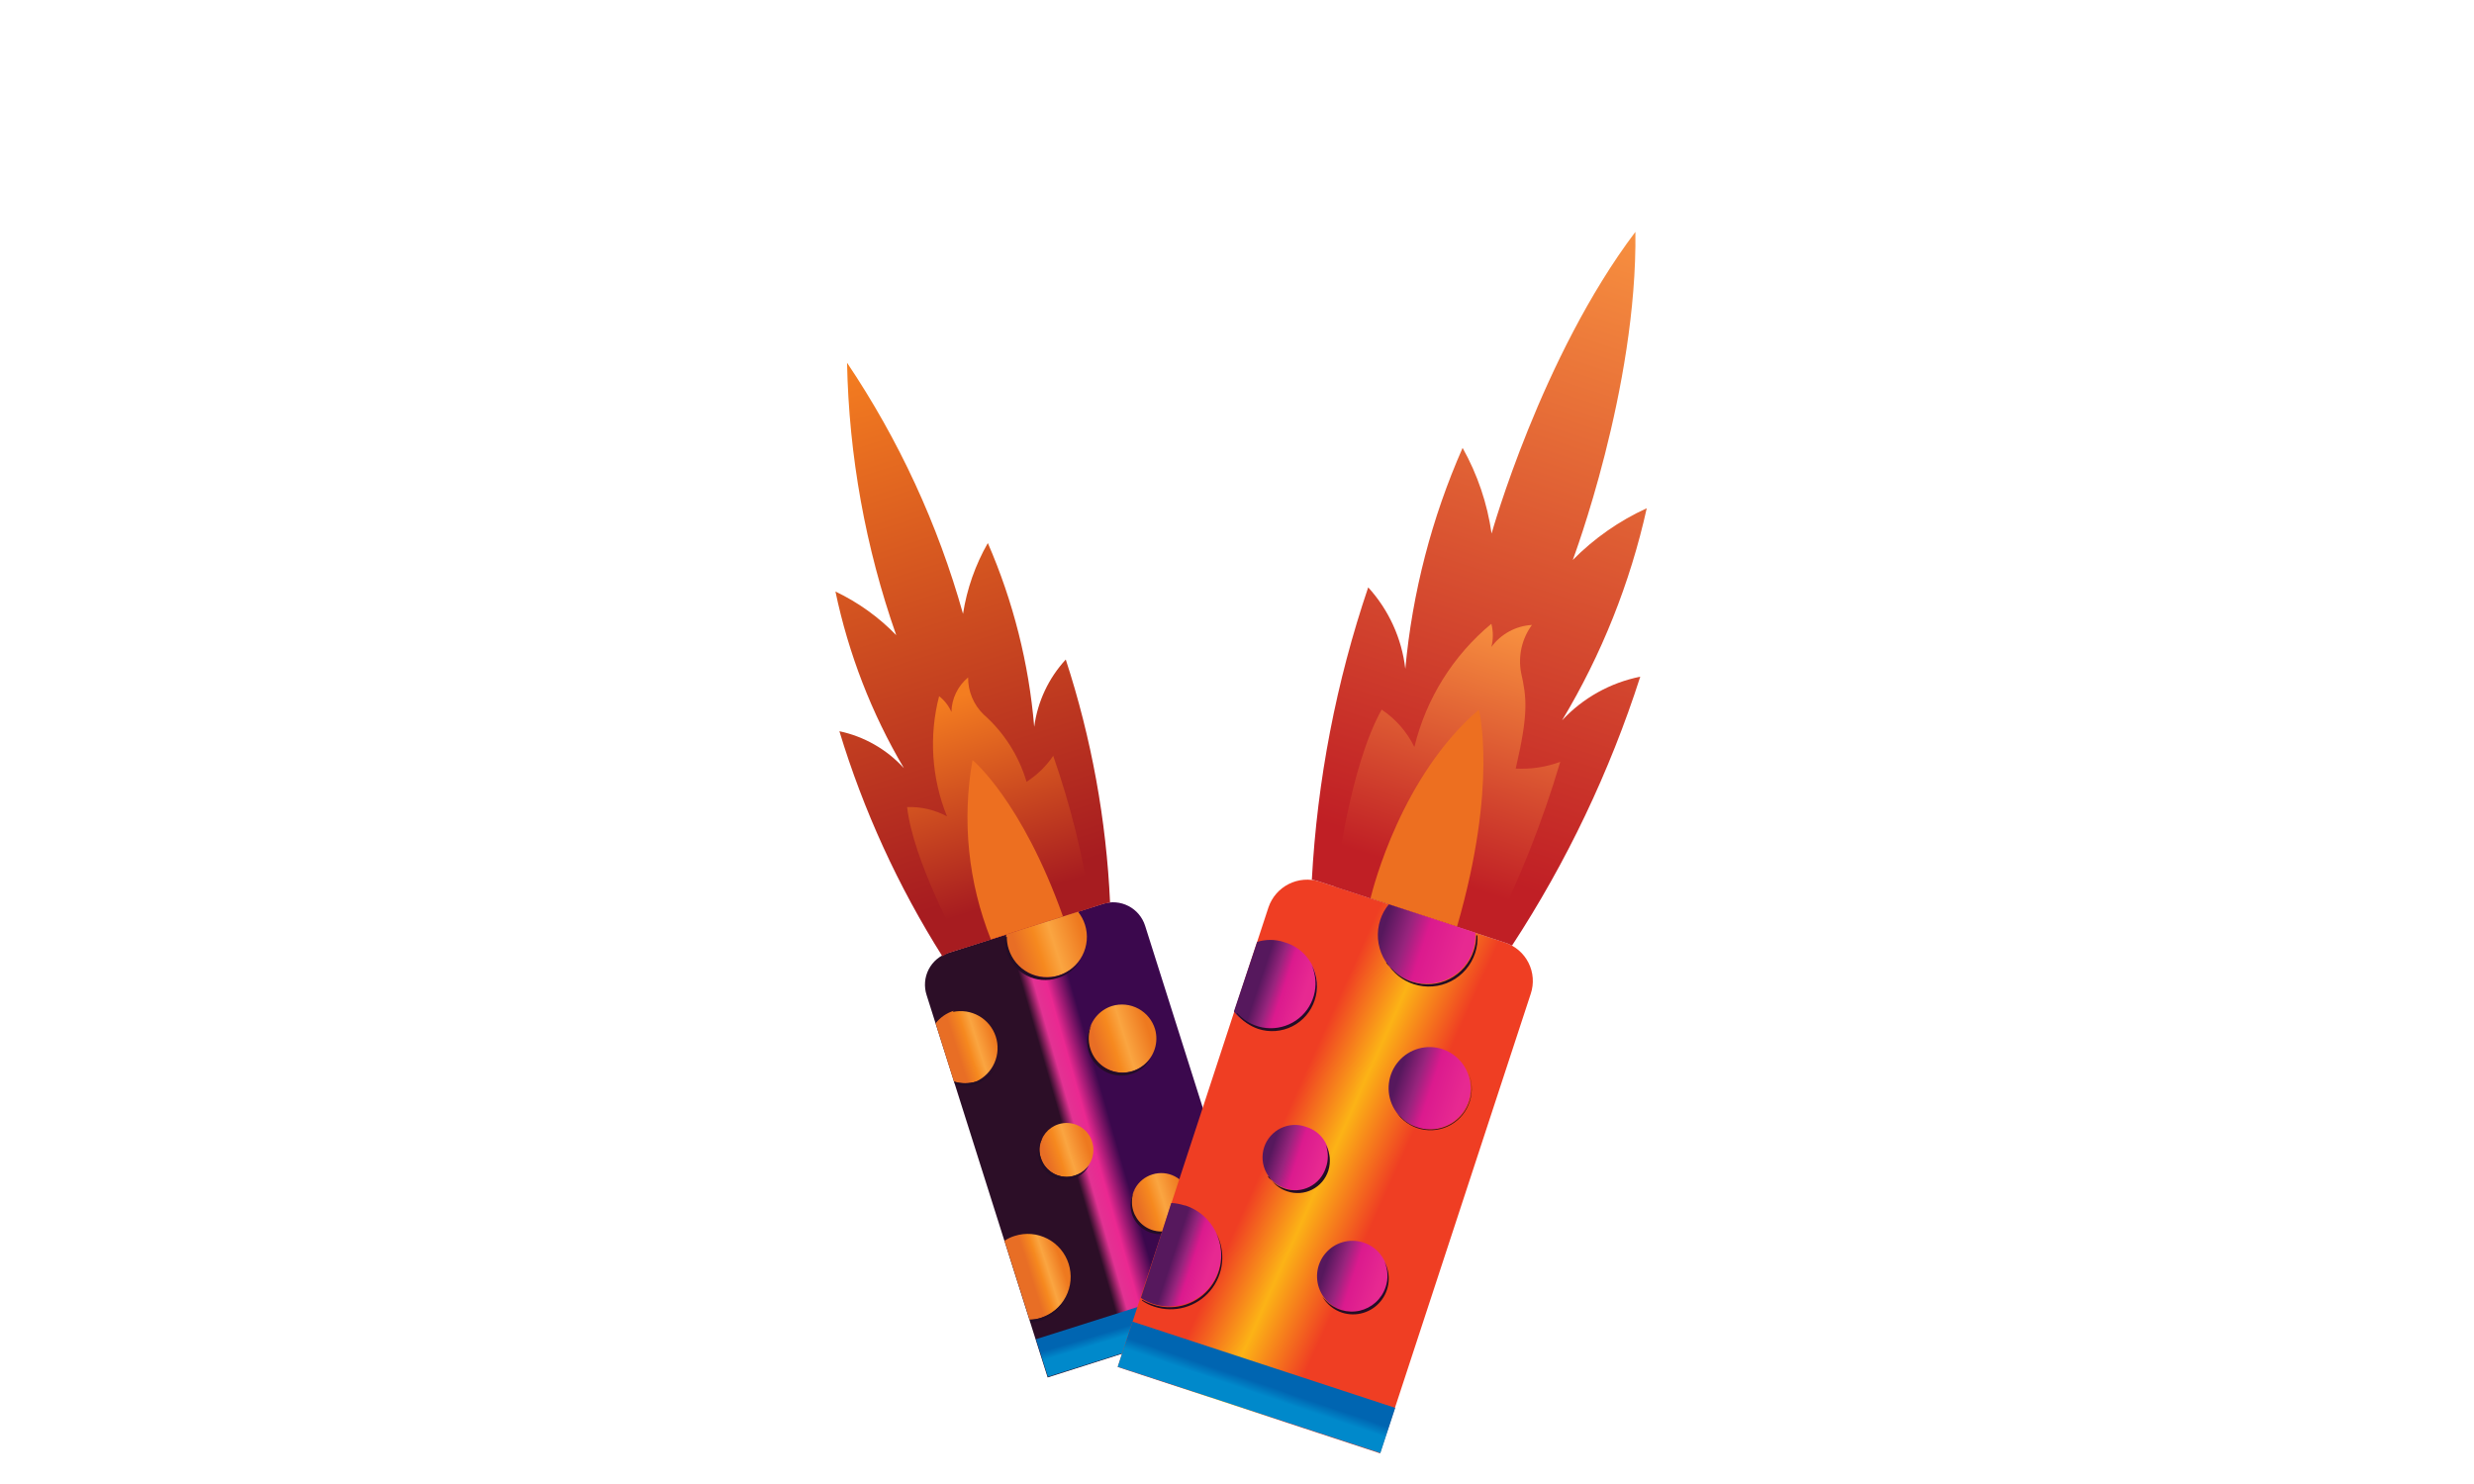 <svg width="320" height="192" viewBox="0 0 320 192" fill="none" xmlns="http://www.w3.org/2000/svg">
<g clip-path="url(#clip0_9_463)" filter="url(#filter0_d_9_463)">
<path fill-rule="evenodd" clip-rule="evenodd" d="M122.671 121.275L142.651 114.941C143.749 114.592 144.94 114.693 145.964 115.222C146.987 115.751 147.759 116.665 148.111 117.763L163.771 167.207L135.511 176.213L119.851 126.739C119.674 126.195 119.607 125.621 119.653 125.051C119.699 124.481 119.858 123.926 120.12 123.418C120.383 122.909 120.743 122.458 121.181 122.091C121.619 121.723 122.125 121.446 122.671 121.275Z" fill="url(#paint0_linear_9_463)"/>
<path fill-rule="evenodd" clip-rule="evenodd" d="M121.891 121.725C116.166 112.66 111.686 102.865 108.571 92.605C111.781 93.284 114.698 94.954 116.911 97.378C112.735 90.297 109.746 82.579 108.061 74.532C110.996 75.929 113.659 77.84 115.921 80.176C111.945 68.84 109.798 56.943 109.561 44.932C116.256 54.892 121.319 65.857 124.561 77.414C125.065 74.192 126.153 71.089 127.771 68.258C131.053 75.803 133.08 83.834 133.771 92.034C134.203 88.781 135.628 85.741 137.851 83.328C141.17 93.499 143.097 104.072 143.581 114.76L142.741 114.94L122.761 121.275C122.455 121.392 122.163 121.543 121.891 121.725Z" fill="url(#paint1_linear_9_463)"/>
<path fill-rule="evenodd" clip-rule="evenodd" d="M124.38 120.735C123.78 119.654 118.14 109.387 117.33 102.422C119.126 102.354 120.908 102.768 122.49 103.623C120.493 98.683 120.135 93.231 121.47 88.072C122.162 88.609 122.708 89.311 123.06 90.114C123.08 89.257 123.283 88.415 123.656 87.643C124.029 86.871 124.562 86.189 125.22 85.641C125.212 86.536 125.386 87.423 125.732 88.249C126.077 89.075 126.587 89.821 127.23 90.444C129.86 92.767 131.783 95.784 132.78 99.15C134.145 98.274 135.319 97.13 136.23 95.788C138.451 102.17 140.088 108.742 141.12 115.421L124.38 120.735Z" fill="url(#paint2_linear_9_463)"/>
<path fill-rule="evenodd" clip-rule="evenodd" d="M128.16 119.534C125.229 112.17 124.408 104.134 125.79 96.328C125.79 96.328 132.15 101.552 137.49 116.562L128.16 119.534Z" fill="#ED6F20"/>
<path d="M162.256 162.307L134 171.266L135.54 176.131L163.796 167.172L162.256 162.307Z" fill="url(#paint3_linear_9_463)"/>
<path fill-rule="evenodd" clip-rule="evenodd" d="M149.069 149.945C148.584 150.09 148.132 150.33 147.741 150.651C147.349 150.972 147.025 151.368 146.788 151.816C146.551 152.264 146.406 152.755 146.361 153.259C146.316 153.764 146.372 154.273 146.525 154.756C146.679 155.238 146.927 155.686 147.255 156.072C147.583 156.457 147.985 156.774 148.437 157.002C148.889 157.231 149.382 157.367 149.887 157.403C150.392 157.438 150.9 157.373 151.379 157.21C151.857 157.064 152.301 156.823 152.685 156.502C153.069 156.181 153.385 155.787 153.614 155.342C153.843 154.897 153.981 154.411 154.02 153.912C154.059 153.413 153.997 152.912 153.839 152.437C153.536 151.474 152.863 150.671 151.969 150.204C151.075 149.737 150.032 149.644 149.069 149.945Z" fill="url(#paint4_linear_9_463)"/>
<path fill-rule="evenodd" clip-rule="evenodd" d="M131.25 157.901C130.781 158.044 130.336 158.256 129.93 158.531L133.17 168.739C133.659 168.732 134.145 168.651 134.61 168.498C136.014 168.052 137.184 167.067 137.862 165.758C138.54 164.449 138.67 162.924 138.225 161.518C137.779 160.113 136.794 158.943 135.486 158.264C134.178 157.586 132.654 157.455 131.25 157.901Z" fill="url(#paint5_linear_9_463)"/>
<path fill-rule="evenodd" clip-rule="evenodd" d="M136.889 143.46C136.234 143.669 135.656 144.067 135.227 144.605C134.799 145.142 134.538 145.795 134.48 146.48C134.421 147.165 134.566 147.852 134.897 148.455C135.228 149.058 135.73 149.549 136.34 149.866C136.95 150.184 137.64 150.314 138.323 150.24C139.006 150.165 139.652 149.89 140.179 149.449C140.706 149.008 141.091 148.42 141.285 147.76C141.479 147.1 141.474 146.398 141.269 145.741C141.136 145.301 140.916 144.891 140.623 144.536C140.329 144.182 139.968 143.89 139.56 143.677C139.151 143.465 138.705 143.336 138.246 143.298C137.788 143.261 137.326 143.316 136.889 143.46Z" fill="url(#paint6_linear_9_463)"/>
<path fill-rule="evenodd" clip-rule="evenodd" d="M143.85 128.149C143.022 128.407 142.288 128.904 141.74 129.577C141.192 130.251 140.855 131.071 140.771 131.935C140.687 132.8 140.859 133.67 141.267 134.436C141.675 135.203 142.3 135.832 143.063 136.245C143.826 136.658 144.695 136.836 145.559 136.758C146.423 136.679 147.245 136.347 147.922 135.803C148.598 135.26 149.1 134.528 149.363 133.701C149.626 132.873 149.639 131.986 149.4 131.151C149.06 130.018 148.285 129.066 147.245 128.503C146.205 127.94 144.984 127.813 143.85 128.149Z" fill="url(#paint7_linear_9_463)"/>
<path fill-rule="evenodd" clip-rule="evenodd" d="M123.36 128.779C122.43 129.063 121.612 129.63 121.02 130.4L123.39 137.936C124.318 138.221 125.311 138.221 126.24 137.936C127.312 137.447 128.165 136.579 128.636 135.498C129.106 134.417 129.16 133.201 128.788 132.082C128.415 130.964 127.642 130.023 126.618 129.441C125.594 128.859 124.39 128.677 123.24 128.929L123.36 128.779Z" fill="url(#paint8_linear_9_463)"/>
<path fill-rule="evenodd" clip-rule="evenodd" d="M130.14 118.903C130.102 119.543 130.183 120.184 130.38 120.794C130.798 122.116 131.723 123.218 132.953 123.857C134.182 124.496 135.614 124.62 136.935 124.202C138.256 123.784 139.357 122.858 139.995 121.628C140.634 120.397 140.758 118.964 140.34 117.642C140.144 117.032 139.839 116.462 139.44 115.961L130.14 118.903Z" fill="url(#paint9_linear_9_463)"/>
<path fill-rule="evenodd" clip-rule="evenodd" d="M146.73 152.046C146.475 152.498 146.314 152.997 146.258 153.513C146.201 154.029 146.249 154.551 146.4 155.048C146.636 155.754 147.072 156.375 147.654 156.838C148.236 157.3 148.94 157.584 149.68 157.654C150.42 157.724 151.165 157.577 151.823 157.232C152.482 156.886 153.026 156.357 153.39 155.709L153 156.129C152.56 156.607 152.001 156.959 151.38 157.149C150.681 157.373 149.933 157.39 149.225 157.199C148.517 157.008 147.879 156.616 147.388 156.071C146.897 155.525 146.574 154.85 146.457 154.125C146.34 153.401 146.435 152.658 146.73 151.986V152.046ZM133.26 169.098V168.738C133.749 168.731 134.235 168.65 134.7 168.497C135.588 168.204 136.391 167.699 137.04 167.026C137.255 166.821 137.456 166.6 137.64 166.366C136.96 167.52 135.899 168.401 134.64 168.858C134.256 168.966 133.865 169.047 133.47 169.098H133.26ZM123.57 138.356L123.42 137.936C124.349 138.221 125.341 138.221 126.27 137.936C127.049 137.703 127.753 137.268 128.31 136.675C128.486 136.499 128.646 136.308 128.79 136.105C128.202 137.153 127.236 137.937 126.09 138.296C125.267 138.535 124.393 138.535 123.57 138.296V138.356ZM134.76 145.411C134.517 145.83 134.365 146.294 134.313 146.775C134.262 147.256 134.312 147.743 134.46 148.203C134.665 148.858 135.058 149.438 135.591 149.869C136.124 150.301 136.773 150.565 137.455 150.629C138.138 150.694 138.824 150.555 139.428 150.23C140.032 149.905 140.527 149.409 140.85 148.804L140.52 149.164C140.112 149.602 139.594 149.924 139.02 150.095C138.585 150.235 138.126 150.288 137.67 150.25C137.214 150.213 136.77 150.086 136.364 149.877C135.957 149.668 135.595 149.381 135.299 149.032C135.004 148.683 134.78 148.279 134.64 147.843C134.34 147.06 134.34 146.194 134.64 145.411H134.76ZM141.18 130.581C140.746 131.354 140.555 132.24 140.631 133.123C140.707 134.006 141.048 134.846 141.608 135.533C142.168 136.22 142.922 136.722 143.771 136.974C144.621 137.226 145.526 137.216 146.37 136.945C147.435 136.617 148.329 135.884 148.86 134.904C148.735 135.095 148.583 135.267 148.41 135.414C147.902 135.96 147.261 136.363 146.55 136.585C145.989 136.764 145.397 136.828 144.811 136.773C144.224 136.718 143.655 136.545 143.137 136.265C142.619 135.985 142.163 135.603 141.795 135.142C141.428 134.681 141.158 134.151 141 133.583C140.712 132.592 140.775 131.531 141.18 130.581ZM129.99 119.263C129.951 119.903 130.033 120.545 130.23 121.154C130.435 121.808 130.766 122.415 131.207 122.94C131.647 123.465 132.186 123.898 132.794 124.213C133.402 124.528 134.066 124.72 134.749 124.778C135.431 124.835 136.118 124.756 136.77 124.547C138.033 124.18 139.107 123.342 139.77 122.205C139.607 122.43 139.427 122.641 139.23 122.836C138.611 123.46 137.849 123.924 137.01 124.187C136.358 124.396 135.671 124.475 134.989 124.417C134.306 124.36 133.642 124.168 133.034 123.853C132.426 123.537 131.887 123.105 131.447 122.58C131.007 122.055 130.675 121.448 130.47 120.794C130.303 120.281 130.222 119.743 130.23 119.203L129.99 119.263Z" fill="#230D26"/>
<path fill-rule="evenodd" clip-rule="evenodd" d="M170.67 112.06L194.67 119.955C195.323 120.169 195.927 120.51 196.448 120.958C196.968 121.406 197.396 121.952 197.705 122.566C198.014 123.179 198.2 123.848 198.25 124.533C198.301 125.219 198.216 125.907 198 126.56L178.5 186.031L144.57 174.863L164.07 115.392C164.516 114.082 165.456 113 166.69 112.377C167.924 111.754 169.353 111.64 170.67 112.06Z" fill="url(#paint10_linear_9_463)"/>
<path fill-rule="evenodd" clip-rule="evenodd" d="M169.68 111.818C170.38 98.937 172.832 86.21 176.97 73.992C179.633 76.915 181.312 80.6 181.77 84.529C182.682 74.665 185.184 65.013 189.18 55.949C191.104 59.378 192.375 63.134 192.93 67.027C192.93 67.027 199.35 44.121 211.53 28C211.8 48.204 203.43 70.45 203.43 70.45C206.188 67.656 209.431 65.388 213 63.755C210.85 73.431 207.152 82.697 202.05 91.194C204.747 88.301 208.283 86.327 212.16 85.55C208.212 97.839 202.632 109.542 195.57 120.344C195.273 120.184 194.962 120.053 194.64 119.954L170.64 112.059C170.327 111.952 170.006 111.872 169.68 111.818Z" fill="url(#paint11_linear_9_463)"/>
<path fill-rule="evenodd" clip-rule="evenodd" d="M172.711 112.719C172.891 111.248 174.571 97.228 178.711 89.813C180.526 91.019 181.986 92.687 182.941 94.646C184.458 88.397 187.951 82.806 192.901 78.705C193.155 79.69 193.155 80.723 192.901 81.707C193.513 80.875 194.3 80.187 195.208 79.694C196.115 79.201 197.12 78.915 198.151 78.855C197.509 79.73 197.052 80.728 196.81 81.786C196.567 82.845 196.544 83.942 196.741 85.009C197.491 88.342 197.701 90.323 196.051 97.438C198.01 97.542 199.97 97.246 201.811 96.567C199.497 104.378 196.485 111.964 192.811 119.233L172.711 112.719Z" fill="url(#paint12_linear_9_463)"/>
<path fill-rule="evenodd" clip-rule="evenodd" d="M177.27 114.22C177.63 112.748 181.29 98.398 191.28 89.812C191.28 89.812 193.8 99.449 188.46 117.882L177.27 114.22Z" fill="#ED6F20"/>
<path d="M146.488 168.991L144.57 174.838L178.547 185.997L180.465 180.15L146.488 168.991Z" fill="url(#paint13_linear_9_463)"/>
<path fill-rule="evenodd" clip-rule="evenodd" d="M176.31 158.74C175.445 158.47 174.52 158.462 173.65 158.717C172.781 158.972 172.006 159.479 171.424 160.173C170.842 160.868 170.479 161.72 170.379 162.621C170.28 163.522 170.449 164.433 170.866 165.238C171.283 166.043 171.929 166.706 172.722 167.145C173.514 167.583 174.419 167.777 175.322 167.702C176.225 167.627 177.086 167.286 177.795 166.722C178.505 166.158 179.032 165.397 179.31 164.534C179.496 163.957 179.566 163.348 179.516 162.743C179.465 162.139 179.296 161.55 179.017 161.011C178.738 160.473 178.355 159.995 177.891 159.605C177.426 159.215 176.889 158.921 176.31 158.74Z" fill="url(#paint14_linear_9_463)"/>
<path fill-rule="evenodd" clip-rule="evenodd" d="M153.24 153.967C152.677 153.782 152.092 153.671 151.5 153.637L147.57 165.915C148.059 166.253 148.595 166.516 149.16 166.696C149.996 166.97 150.876 167.077 151.753 167.01C152.629 166.943 153.484 166.704 154.268 166.307C155.052 165.91 155.751 165.362 156.323 164.695C156.896 164.027 157.332 163.254 157.605 162.418C157.879 161.582 157.986 160.7 157.919 159.823C157.852 158.946 157.614 158.091 157.217 157.306C156.82 156.522 156.272 155.823 155.605 155.25C154.939 154.677 154.166 154.241 153.33 153.967H153.24Z" fill="url(#paint15_linear_9_463)"/>
<path fill-rule="evenodd" clip-rule="evenodd" d="M168.929 143.792C168.4 143.6 167.838 143.517 167.277 143.547C166.715 143.577 166.165 143.72 165.659 143.967C165.154 144.213 164.703 144.559 164.334 144.984C163.964 145.408 163.684 145.902 163.509 146.437C163.334 146.972 163.268 147.537 163.316 148.098C163.363 148.659 163.523 149.205 163.785 149.703C164.047 150.201 164.406 150.641 164.842 150.997C165.277 151.354 165.78 151.619 166.319 151.777C166.848 151.969 167.41 152.052 167.972 152.022C168.534 151.992 169.084 151.849 169.589 151.602C170.095 151.356 170.546 151.01 170.915 150.585C171.284 150.161 171.565 149.666 171.74 149.131C171.915 148.596 171.98 148.032 171.933 147.471C171.885 146.91 171.726 146.364 171.464 145.866C171.202 145.368 170.842 144.928 170.407 144.572C169.972 144.215 169.469 143.95 168.929 143.792Z" fill="url(#paint16_linear_9_463)"/>
<path fill-rule="evenodd" clip-rule="evenodd" d="M186.569 133.734C185.572 133.407 184.5 133.384 183.49 133.667C182.479 133.95 181.575 134.525 180.892 135.322C180.208 136.118 179.775 137.099 179.648 138.142C179.521 139.184 179.706 140.24 180.178 141.178C180.651 142.115 181.39 142.891 182.303 143.409C183.217 143.926 184.262 144.161 185.309 144.084C186.355 144.007 187.355 143.621 188.183 142.976C189.01 142.331 189.629 141.455 189.959 140.458C190.396 139.117 190.284 137.657 189.649 136.397C189.014 135.137 187.907 134.18 186.569 133.734Z" fill="url(#paint17_linear_9_463)"/>
<path fill-rule="evenodd" clip-rule="evenodd" d="M166.02 119.864C164.906 119.519 163.714 119.519 162.6 119.864L159.6 128.87C160.318 129.788 161.287 130.476 162.39 130.852C163.125 131.147 163.913 131.289 164.705 131.268C165.497 131.247 166.276 131.063 166.994 130.729C167.713 130.394 168.354 129.915 168.88 129.322C169.406 128.729 169.805 128.035 170.052 127.281C170.299 126.528 170.388 125.732 170.315 124.942C170.242 124.153 170.008 123.387 169.628 122.691C169.247 121.996 168.727 121.386 168.102 120.9C167.476 120.414 166.757 120.061 165.99 119.864H166.02Z" fill="url(#paint18_linear_9_463)"/>
<path fill-rule="evenodd" clip-rule="evenodd" d="M179.64 115C179.144 115.593 178.768 116.276 178.53 117.011C178.272 117.8 178.172 118.632 178.235 119.459C178.298 120.286 178.524 121.093 178.898 121.833C179.273 122.573 179.79 123.232 180.419 123.772C181.048 124.313 181.777 124.724 182.565 124.982C183.353 125.24 184.184 125.341 185.011 125.277C185.838 125.214 186.644 124.989 187.384 124.614C188.123 124.239 188.782 123.722 189.322 123.092C189.862 122.462 190.272 121.733 190.53 120.944C190.776 120.21 190.878 119.435 190.83 118.663L179.64 115Z" fill="url(#paint19_linear_9_463)"/>
<path fill-rule="evenodd" clip-rule="evenodd" d="M171.031 165.736C171.6 166.733 172.52 167.482 173.611 167.837C174.488 168.115 175.428 168.125 176.311 167.865C177.194 167.605 177.979 167.087 178.566 166.377C179.152 165.667 179.514 164.799 179.604 163.882C179.694 162.966 179.508 162.043 179.071 161.233C179.54 162.274 179.594 163.456 179.221 164.535C178.969 165.289 178.527 165.966 177.937 166.499C177.348 167.032 176.631 167.404 175.856 167.58C175.081 167.755 174.274 167.727 173.512 167.498C172.751 167.27 172.062 166.849 171.511 166.276C171.336 166.11 171.176 165.929 171.031 165.736ZM147.721 166.096V166.276C148.209 166.614 148.745 166.877 149.311 167.057C150.583 167.478 151.953 167.506 153.242 167.138C154.531 166.771 155.68 166.024 156.54 164.995C157.4 163.966 157.932 162.703 158.066 161.368C158.199 160.034 157.929 158.69 157.291 157.51C157.869 158.702 158.081 160.04 157.9 161.352C157.718 162.665 157.152 163.895 156.271 164.885C155.391 165.875 154.237 166.581 152.955 166.915C151.673 167.248 150.321 167.193 149.071 166.757C148.6 166.606 148.148 166.405 147.721 166.156V166.096ZM164.131 150.215C164.654 151.128 165.499 151.813 166.501 152.136C167.024 152.314 167.578 152.386 168.13 152.348C168.682 152.31 169.221 152.162 169.715 151.913C170.209 151.665 170.649 151.32 171.009 150.9C171.369 150.479 171.641 149.991 171.811 149.465C171.984 148.911 172.044 148.328 171.988 147.75C171.931 147.172 171.759 146.612 171.481 146.102C171.842 147.07 171.842 148.136 171.481 149.104C171.311 149.631 171.038 150.119 170.679 150.539C170.319 150.96 169.879 151.304 169.385 151.553C168.891 151.802 168.352 151.949 167.8 151.988C167.248 152.026 166.695 151.954 166.171 151.776C165.494 151.567 164.883 151.184 164.401 150.665C164.246 150.53 164.105 150.379 163.981 150.215H164.131ZM180.571 141.839C181.318 142.966 182.464 143.767 183.778 144.082C185.092 144.396 186.476 144.201 187.652 143.534C188.827 142.868 189.707 141.781 190.113 140.491C190.519 139.202 190.422 137.806 189.841 136.586C190.275 137.528 190.425 138.577 190.271 139.603C190.117 140.629 189.665 141.588 188.973 142.36C188.281 143.133 187.378 143.686 186.375 143.951C185.372 144.216 184.314 144.181 183.331 143.851C182.49 143.596 181.734 143.119 181.141 142.47C180.922 142.288 180.73 142.075 180.571 141.839ZM159.961 129.14C160.679 130.058 161.648 130.746 162.751 131.122C164.207 131.596 165.791 131.474 167.158 130.782C168.524 130.09 169.561 128.884 170.041 127.429C170.293 126.683 170.388 125.892 170.321 125.107C170.254 124.322 170.026 123.559 169.651 122.866C170.209 124.111 170.31 125.512 169.937 126.824C169.564 128.136 168.741 129.274 167.612 130.038C166.482 130.802 165.12 131.143 163.765 131.001C162.409 130.859 161.147 130.242 160.201 129.261L159.991 129.05L159.961 129.14ZM179.401 122.566C180.176 123.877 181.403 124.859 182.851 125.328C184.438 125.849 186.167 125.718 187.658 124.964C189.149 124.209 190.279 122.893 190.801 121.305C191.047 120.571 191.149 119.796 191.101 119.023H190.951C190.944 119.697 190.832 120.365 190.621 121.005C190.099 122.593 188.969 123.909 187.478 124.664C185.987 125.418 184.258 125.549 182.671 125.028C181.69 124.71 180.803 124.153 180.091 123.406C179.802 123.145 179.531 122.864 179.281 122.566H179.401Z" fill="#230D26"/>
</g>
<defs>
<filter id="filter0_d_9_463" x="104" y="26" width="113" height="166" filterUnits="userSpaceOnUse" color-interpolation-filters="sRGB">
<feFlood flood-opacity="0" result="BackgroundImageFix"/>
<feColorMatrix in="SourceAlpha" type="matrix" values="0 0 0 0 0 0 0 0 0 0 0 0 0 0 0 0 0 0 127 0" result="hardAlpha"/>
<feOffset dy="2"/>
<feGaussianBlur stdDeviation="2"/>
<feComposite in2="hardAlpha" operator="out"/>
<feColorMatrix type="matrix" values="0 0 0 0 0 0 0 0 0 0 0 0 0 0 0 0 0 0 0.25 0"/>
<feBlend mode="normal" in2="BackgroundImageFix" result="effect1_dropShadow_9_463"/>
<feBlend mode="normal" in="SourceGraphic" in2="effect1_dropShadow_9_463" result="shape"/>
</filter>
<linearGradient id="paint0_linear_9_463" x1="137.971" y1="145.862" x2="143.941" y2="144.153" gradientUnits="userSpaceOnUse">
<stop stop-color="#2C0E27"/>
<stop offset="0.01" stop-color="#2C0E27"/>
<stop offset="0.26" stop-color="#E33293"/>
<stop offset="0.52" stop-color="#EA2891"/>
<stop offset="1" stop-color="#3B084D"/>
</linearGradient>
<linearGradient id="paint1_linear_9_463" x1="130.891" y1="112.479" x2="109.624" y2="45.33" gradientUnits="userSpaceOnUse">
<stop stop-color="#A71C20"/>
<stop offset="1" stop-color="#F47D20"/>
</linearGradient>
<linearGradient id="paint2_linear_9_463" x1="131.34" y1="114.191" x2="123.17" y2="88.346" gradientUnits="userSpaceOnUse">
<stop stop-color="#A71C20"/>
<stop offset="1" stop-color="#F47D20"/>
</linearGradient>
<linearGradient id="paint3_linear_9_463" x1="149.044" y1="169.802" x2="148.714" y2="168.691" gradientUnits="userSpaceOnUse">
<stop stop-color="#0089CB"/>
<stop offset="1" stop-color="#0065B1"/>
</linearGradient>
<linearGradient id="paint4_linear_9_463" x1="147.329" y1="154.508" x2="153.12" y2="152.679" gradientUnits="userSpaceOnUse">
<stop stop-color="#E86E25"/>
<stop offset="0.31" stop-color="#F6891F"/>
<stop offset="0.55" stop-color="#FAA541"/>
<stop offset="1" stop-color="#EE791F"/>
</linearGradient>
<linearGradient id="paint5_linear_9_463" x1="133.32" y1="163.065" x2="137.4" y2="161.775" gradientUnits="userSpaceOnUse">
<stop stop-color="#E86E25"/>
<stop offset="0.31" stop-color="#F6891F"/>
<stop offset="0.55" stop-color="#FAA541"/>
<stop offset="1" stop-color="#EE791F"/>
</linearGradient>
<linearGradient id="paint6_linear_9_463" x1="135.269" y1="147.633" x2="140.58" y2="145.954" gradientUnits="userSpaceOnUse">
<stop stop-color="#E86E25"/>
<stop offset="0.31" stop-color="#F6891F"/>
<stop offset="0.55" stop-color="#FAA541"/>
<stop offset="1" stop-color="#EE791F"/>
</linearGradient>
<linearGradient id="paint7_linear_9_463" x1="141.81" y1="133.433" x2="148.531" y2="131.304" gradientUnits="userSpaceOnUse">
<stop stop-color="#E86E25"/>
<stop offset="0.31" stop-color="#F6891F"/>
<stop offset="0.55" stop-color="#FAA541"/>
<stop offset="1" stop-color="#EE791F"/>
</linearGradient>
<linearGradient id="paint8_linear_9_463" x1="123.72" y1="133.673" x2="128.58" y2="132.144" gradientUnits="userSpaceOnUse">
<stop stop-color="#E86E25"/>
<stop offset="0.31" stop-color="#F6891F"/>
<stop offset="0.55" stop-color="#FAA541"/>
<stop offset="1" stop-color="#EE791F"/>
</linearGradient>
<linearGradient id="paint9_linear_9_463" x1="131.94" y1="122.055" x2="140.251" y2="119.417" gradientUnits="userSpaceOnUse">
<stop stop-color="#E86E25"/>
<stop offset="0.31" stop-color="#F6891F"/>
<stop offset="0.55" stop-color="#FAA541"/>
<stop offset="1" stop-color="#EE791F"/>
</linearGradient>
<linearGradient id="paint10_linear_9_463" x1="164.97" y1="145.293" x2="182.554" y2="153.179" gradientUnits="userSpaceOnUse">
<stop stop-color="#EF3E23"/>
<stop offset="0.39" stop-color="#FCB316"/>
<stop offset="0.83" stop-color="#EF3E23"/>
<stop offset="1" stop-color="#EF3E23"/>
</linearGradient>
<linearGradient id="paint11_linear_9_463" x1="184.95" y1="109.056" x2="211.443" y2="28.431" gradientUnits="userSpaceOnUse">
<stop stop-color="#C01F25"/>
<stop offset="1" stop-color="#F78F3F"/>
</linearGradient>
<linearGradient id="paint12_linear_9_463" x1="184.231" y1="110.948" x2="194.714" y2="79.01" gradientUnits="userSpaceOnUse">
<stop stop-color="#C01F25"/>
<stop offset="1" stop-color="#F78F3F"/>
</linearGradient>
<linearGradient id="paint13_linear_9_463" x1="162.255" y1="178.184" x2="162.705" y2="176.864" gradientUnits="userSpaceOnUse">
<stop stop-color="#0089CB"/>
<stop offset="1" stop-color="#0065B1"/>
</linearGradient>
<linearGradient id="paint14_linear_9_463" x1="171.39" y1="161.982" x2="178.321" y2="164.231" gradientUnits="userSpaceOnUse">
<stop stop-color="#56185D"/>
<stop offset="0.3" stop-color="#98247D"/>
<stop offset="0.53" stop-color="#DB1A8E"/>
<stop offset="1" stop-color="#E72991"/>
</linearGradient>
<linearGradient id="paint15_linear_9_463" x1="151.68" y1="160.512" x2="156.511" y2="162.101" gradientUnits="userSpaceOnUse">
<stop stop-color="#56185D"/>
<stop offset="0.3" stop-color="#98247D"/>
<stop offset="0.53" stop-color="#DB1A8E"/>
<stop offset="1" stop-color="#E72991"/>
</linearGradient>
<linearGradient id="paint16_linear_9_463" x1="164.459" y1="146.764" x2="170.79" y2="148.832" gradientUnits="userSpaceOnUse">
<stop stop-color="#56185D"/>
<stop offset="0.3" stop-color="#98247D"/>
<stop offset="0.53" stop-color="#DB1A8E"/>
<stop offset="1" stop-color="#E72991"/>
</linearGradient>
<linearGradient id="paint17_linear_9_463" x1="180.839" y1="137.486" x2="188.88" y2="140.125" gradientUnits="userSpaceOnUse">
<stop stop-color="#56185D"/>
<stop offset="0.3" stop-color="#98247D"/>
<stop offset="0.53" stop-color="#DB1A8E"/>
<stop offset="1" stop-color="#E72991"/>
</linearGradient>
<linearGradient id="paint18_linear_9_463" x1="162.96" y1="124.937" x2="168.75" y2="126.856" gradientUnits="userSpaceOnUse">
<stop stop-color="#56185D"/>
<stop offset="0.3" stop-color="#98247D"/>
<stop offset="0.53" stop-color="#DB1A8E"/>
<stop offset="1" stop-color="#E72991"/>
</linearGradient>
<linearGradient id="paint19_linear_9_463" x1="178.62" y1="119.173" x2="188.582" y2="122.441" gradientUnits="userSpaceOnUse">
<stop stop-color="#56185D"/>
<stop offset="0.3" stop-color="#98247D"/>
<stop offset="0.53" stop-color="#DB1A8E"/>
<stop offset="1" stop-color="#E72991"/>
</linearGradient>
<clipPath id="clip0_9_463">
<rect width="105" height="158" fill="white" transform="translate(108 28)"/>
</clipPath>
</defs>
</svg>
